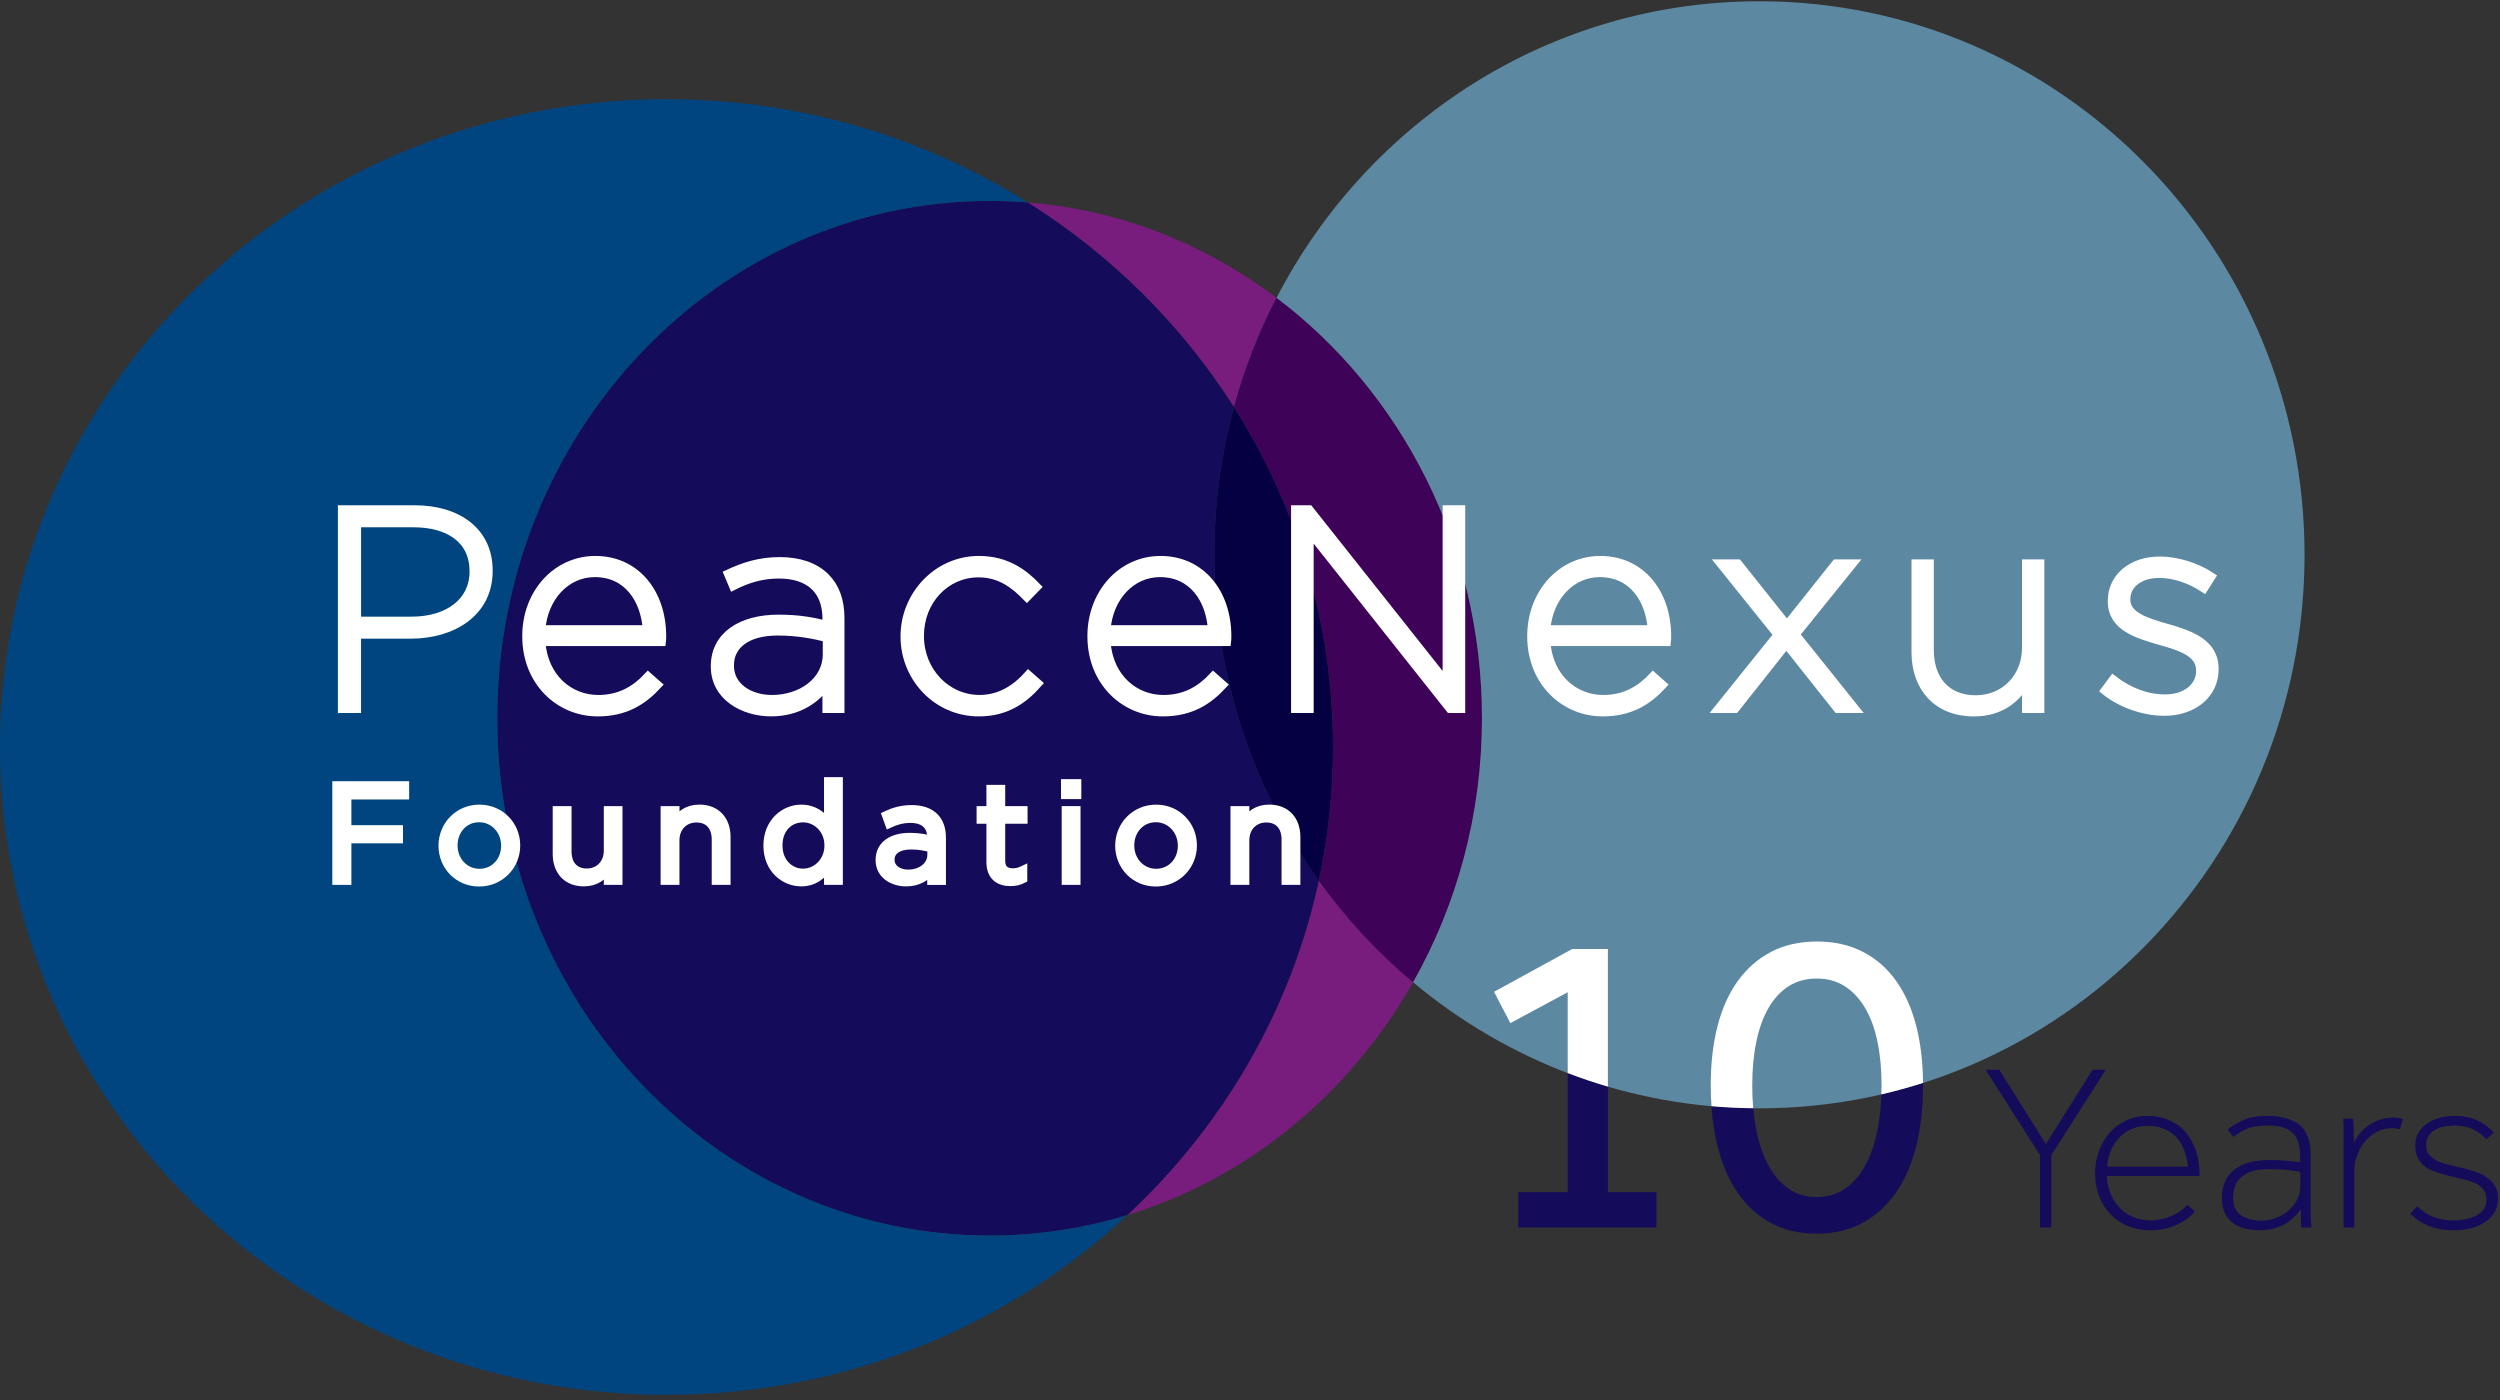<?xml version="1.0" encoding="UTF-8"?>
<svg width="300px" height="168px" viewBox="0 0 300 168" version="1.1" xmlns="http://www.w3.org/2000/svg" xmlns:xlink="http://www.w3.org/1999/xlink">
    <rect x="0" y="0" width="300" height="168" fill="#333333" stroke="none"/>
    <!-- Generator: Sketch 53.2 (72643) - https://sketchapp.com -->
    <title>LogoPN10</title>
    <desc>Created with Sketch.</desc>
    <g id="Page-1" stroke="none" stroke-width="1" fill="none" fill-rule="evenodd">
        <g id="LogoPN10">
            <g id="Group" transform="translate(122.951, 24.212)" fill="#781D7D">
                <path d="M25.124,24.639 C25.131,24.651 25.139,24.662 25.146,24.677 C25.139,24.666 25.135,24.654 25.124,24.639 C26.376,20.05 28.093,15.658 30.231,11.523 C21.67,5.062 11.395,0.942 0.257,0.072 C0.291,0.076 0.325,0.076 0.359,0.079 C10.377,6.367 18.847,14.777 25.12,24.647 C25.108,24.692 25.097,24.738 25.086,24.783 C25.101,24.738 25.112,24.689 25.124,24.639 Z" id="Path"></path>
                <path d="M46.619,93.654 C42.363,90.095 38.561,85.994 35.304,81.465 C31.937,97.074 23.75,110.962 12.325,121.593 C28.721,116.584 42.17,104.311 49.313,88.313 C48.499,90.144 47.599,91.926 46.619,93.654 Z" id="Path"></path>
            </g>
            <path d="M158.255,105.673 C159.371,100.498 159.961,95.137 159.961,89.641 C159.961,74.678 155.61,60.707 148.074,48.851 C146.538,54.492 145.718,60.435 145.718,66.571 C145.718,81.189 150.371,94.702 158.255,105.673 Z" id="Path" fill="#040042"></path>
            <path d="M153.185,35.739 C151.048,39.874 149.327,44.266 148.078,48.859 C155.61,60.715 159.961,74.686 159.961,89.648 C159.961,95.145 159.371,100.506 158.255,105.677 C161.512,110.209 165.314,114.31 169.57,117.87 C174.817,108.594 177.836,97.767 177.836,86.19 C177.836,65.402 168.113,47.005 153.185,35.739 Z" id="Path" fill="#3E0258"></path>
            <path d="M158.255,105.673 C150.375,94.702 145.718,81.189 145.718,66.571 C145.718,60.439 146.542,54.499 148.074,48.859 C141.802,38.989 133.332,30.579 123.314,24.291 C121.808,24.17 120.288,24.11 118.755,24.11 C86.122,24.11 59.671,51.904 59.671,86.19 C59.671,120.473 86.122,148.267 118.755,148.267 C124.491,148.267 130.037,147.405 135.28,145.805 C150.488,131.652 159.961,111.723 159.961,89.644 C159.961,95.141 159.371,100.502 158.255,105.673 Z" id="Path" fill="#140B5A"></path>
            <path d="M211.131,0.151 C185.966,0.151 164.126,14.584 153.185,35.739 C168.113,47.005 177.836,65.406 177.836,86.19 C177.836,97.763 174.817,108.594 169.57,117.87 C180.87,127.32 195.348,132.999 211.131,132.999 C247.26,132.999 276.545,103.26 276.545,66.575 C276.545,29.89 247.26,0.151 211.131,0.151 Z" id="Path" fill="#5C88A1"></path>
            <path d="M118.755,148.267 C86.122,148.267 59.671,120.473 59.671,86.19 C59.671,51.908 86.122,24.11 118.755,24.11 C120.291,24.11 121.812,24.17 123.314,24.291 C110.826,16.453 95.951,11.902 79.982,11.902 C35.807,11.902 2.84217094e-14,46.706 2.84217094e-14,89.644 C2.84217094e-14,132.571 35.807,167.38 79.982,167.38 C101.436,167.38 120.916,159.166 135.28,145.805 C130.037,147.405 124.491,148.267 118.755,148.267 Z" id="Path" fill="#004580"></path>
            <g id="Group" transform="translate(40.858, 60.908)" fill="#FFFFFF" fill-rule="nonzero" stroke="#FFFFFF">
                <path d="M0.193,0.223 L8.875,0.223 C14.137,0.223 17.762,2.924 17.762,7.54 L17.762,7.608 C17.762,12.632 13.419,15.231 8.429,15.231 L1.967,15.231 L1.967,24.151 L0.189,24.151 L0.189,0.223 L0.193,0.223 Z M8.535,13.589 C12.98,13.589 15.987,11.266 15.987,7.71 L15.987,7.642 C15.987,3.847 13.048,1.865 8.739,1.865 L1.971,1.865 L1.971,13.589 L8.535,13.589 Z" id="Shape"></path>
                <path d="M22.313,15.469 L22.313,15.401 C22.313,10.343 25.869,6.306 30.586,6.306 C35.474,6.306 38.584,10.271 38.584,15.435 C38.584,15.741 38.584,15.844 38.55,16.12 L24.091,16.12 C24.397,20.463 27.511,22.99 30.927,22.99 C33.628,22.99 35.474,21.794 36.908,20.255 L38.069,21.28 C36.291,23.194 34.207,24.56 30.855,24.56 C26.277,24.564 22.313,20.905 22.313,15.469 Z M36.772,14.614 C36.533,11.092 34.517,7.846 30.515,7.846 C27.061,7.846 24.397,10.752 24.087,14.614 L36.772,14.614 Z" id="Shape"></path>
                <path d="M44.939,19.093 L44.939,19.025 C44.939,15.401 48.049,13.351 52.562,13.351 C54.991,13.351 56.663,13.657 58.339,14.103 L58.339,13.351 C58.339,9.828 56.187,8.016 52.596,8.016 C50.478,8.016 48.734,8.599 47.126,9.416 L46.509,7.948 C48.424,7.059 50.304,6.443 52.695,6.443 C55.055,6.443 56.932,7.093 58.199,8.357 C59.361,9.518 59.977,11.126 59.977,13.279 L59.977,24.148 L58.335,24.148 L58.335,21.242 C57.14,22.918 54.987,24.556 51.67,24.556 C48.427,24.564 44.939,22.718 44.939,19.093 Z M58.373,17.625 L58.373,15.643 C56.902,15.269 54.953,14.856 52.46,14.856 C48.768,14.856 46.718,16.498 46.718,18.923 L46.718,18.991 C46.718,21.522 49.108,22.99 51.776,22.99 C55.332,22.99 58.373,20.803 58.373,17.625 Z" id="Shape"></path>
                <path d="M67.706,15.503 L67.706,15.435 C67.706,10.547 71.603,6.306 76.593,6.306 C79.873,6.306 81.927,7.812 83.565,9.518 L82.369,10.748 C80.864,9.208 79.158,7.876 76.559,7.876 C72.594,7.876 69.518,11.19 69.518,15.363 L69.518,15.431 C69.518,19.634 72.696,22.986 76.699,22.986 C79.161,22.986 81.076,21.723 82.544,20.081 L83.705,21.106 C81.927,23.122 79.808,24.56 76.596,24.56 C71.569,24.564 67.706,20.391 67.706,15.503 Z" id="Path"></path>
                <path d="M90.132,15.469 L90.132,15.401 C90.132,10.343 93.689,6.306 98.406,6.306 C103.294,6.306 106.404,10.271 106.404,15.435 C106.404,15.741 106.404,15.844 106.369,16.12 L91.91,16.12 C92.217,20.463 95.33,22.99 98.747,22.99 C101.448,22.99 103.294,21.794 104.728,20.255 L105.889,21.28 C104.111,23.194 102.026,24.56 98.675,24.56 C94.097,24.564 90.132,20.905 90.132,15.469 Z M104.591,14.614 C104.353,11.092 102.337,7.846 98.338,7.846 C94.884,7.846 92.217,10.752 91.91,14.614 L104.591,14.614 Z" id="Shape"></path>
                <polygon id="Path" points="114.571 0.223 116.247 0.223 132.757 21.042 132.757 0.223 134.467 0.223 134.467 24.151 133.135 24.151 116.281 2.89 116.281 24.151 114.571 24.151"></polygon>
                <path d="M142.91,15.469 L142.91,15.401 C142.91,10.343 146.467,6.306 151.184,6.306 C156.072,6.306 159.182,10.271 159.182,15.435 C159.182,15.741 159.182,15.844 159.148,16.12 L144.689,16.12 C144.995,20.463 148.108,22.99 151.525,22.99 C154.226,22.99 156.072,21.794 157.506,20.255 L158.667,21.28 C156.889,23.194 154.805,24.56 151.456,24.56 C146.875,24.564 142.91,20.905 142.91,15.469 Z M157.369,14.614 C157.131,11.092 155.115,7.846 151.112,7.846 C147.658,7.846 144.995,10.752 144.685,14.614 L157.369,14.614 Z" id="Shape"></path>
                <polygon id="Path" points="172.479 15.265 165.609 6.719 167.694 6.719 173.573 14.103 179.451 6.719 181.468 6.719 174.598 15.231 181.744 24.151 179.66 24.151 173.504 16.392 167.353 24.151 165.337 24.151"></polygon>
                <path d="M189.023,17.383 L189.023,6.719 L190.699,6.719 L190.699,17.077 C190.699,20.667 192.715,23.024 196.237,23.024 C199.653,23.024 202.286,20.425 202.286,16.805 L202.286,6.719 L203.962,6.719 L203.962,24.151 L202.286,24.151 L202.286,20.905 C201.125,22.956 199.177,24.564 195.995,24.564 C191.588,24.564 189.023,21.556 189.023,17.383 Z" id="Path"></path>
                <path d="M211.721,21.965 L212.712,20.633 C214.627,22.105 216.745,22.922 218.97,22.922 C221.327,22.922 223.173,21.624 223.173,19.604 L223.173,19.536 C223.173,17.485 220.986,16.733 218.557,16.048 C215.72,15.227 212.576,14.372 212.576,11.262 L212.576,11.194 C212.576,8.391 214.933,6.375 218.319,6.375 C220.404,6.375 222.764,7.127 224.504,8.289 L223.615,9.689 C222.008,8.629 220.093,7.945 218.247,7.945 C215.852,7.945 214.282,9.242 214.282,10.986 L214.282,11.054 C214.282,13.003 216.643,13.721 219.136,14.44 C221.939,15.227 224.879,16.252 224.879,19.328 L224.879,19.396 C224.879,22.506 222.212,24.488 218.864,24.488 C216.337,24.496 213.567,23.47 211.721,21.965 Z" id="Path"></path>
            </g>
            <g id="Group" transform="translate(40.101, 93.443)" fill="#FFFFFF" fill-rule="nonzero" stroke="#FFFFFF">
                <polygon id="Path" points="0.276 0.802 8.497 0.802 8.497 1.994 1.566 1.994 1.566 6.079 7.759 6.079 7.759 7.256 1.566 7.256 1.566 12.242 0.276 12.242"></polygon>
                <path d="M13.018,8.058 L13.018,8.028 C13.018,5.641 14.879,3.613 17.429,3.613 C19.963,3.613 21.825,5.607 21.825,7.994 L21.825,8.028 C21.825,10.415 19.945,12.439 17.395,12.439 C14.864,12.439 13.018,10.445 13.018,8.058 Z M20.535,8.058 L20.535,8.028 C20.535,6.212 19.177,4.725 17.395,4.725 C15.564,4.725 14.308,6.212 14.308,7.994 L14.308,8.028 C14.308,9.84 15.647,11.311 17.429,11.311 C19.26,11.311 20.535,9.84 20.535,8.058 Z" id="Shape"></path>
                <path d="M26.724,9.038 L26.724,3.791 L27.984,3.791 L27.984,8.728 C27.984,10.298 28.835,11.277 30.322,11.277 C31.759,11.277 32.856,10.214 32.856,8.629 L32.856,3.791 L34.097,3.791 L34.097,12.242 L32.856,12.242 L32.856,10.77 C32.285,11.686 31.419,12.42 29.962,12.42 C27.916,12.424 26.724,11.047 26.724,9.038 Z" id="Path"></path>
                <path d="M39.677,3.791 L40.937,3.791 L40.937,5.262 C41.493,4.347 42.375,3.609 43.831,3.609 C45.874,3.609 47.066,4.982 47.066,6.995 L47.066,12.242 L45.806,12.242 L45.806,7.305 C45.806,5.739 44.958,4.755 43.468,4.755 C42.015,4.755 40.933,5.818 40.933,7.404 L40.933,12.242 L39.673,12.242 L39.673,3.791 L39.677,3.791 Z" id="Path"></path>
                <path d="M52.01,8.043 L52.01,8.009 C52.01,5.247 54.023,3.613 56.047,3.613 C57.617,3.613 58.627,4.464 59.281,5.41 L59.281,0.31 L60.541,0.31 L60.541,12.242 L59.281,12.242 L59.281,10.54 C58.596,11.554 57.598,12.42 56.047,12.42 C54.023,12.424 52.01,10.82 52.01,8.043 Z M59.33,8.028 L59.33,7.994 C59.33,6.049 57.844,4.74 56.274,4.74 C54.639,4.74 53.3,5.951 53.3,7.994 L53.3,8.028 C53.3,10.021 54.673,11.296 56.274,11.296 C57.844,11.293 59.33,9.968 59.33,8.028 Z" id="Shape"></path>
                <path d="M65.47,9.791 L65.47,9.76 C65.47,7.948 66.942,6.999 69.083,6.999 C70.161,6.999 70.914,7.146 71.667,7.358 L71.667,7.097 C71.667,5.591 70.752,4.808 69.166,4.808 C68.168,4.808 67.385,5.05 66.602,5.414 L66.227,4.385 C67.158,3.961 68.058,3.666 69.299,3.666 C70.491,3.666 71.421,3.991 72.026,4.596 C72.613,5.183 72.912,6 72.912,7.082 L72.912,12.246 L71.667,12.246 L71.667,10.986 C71.081,11.739 70.116,12.424 68.629,12.424 C67.04,12.424 65.47,11.523 65.47,9.791 Z M71.682,9.136 L71.682,8.353 C71.062,8.172 70.245,7.994 69.216,7.994 C67.646,7.994 66.749,8.682 66.749,9.692 L66.749,9.726 C66.749,10.789 67.729,11.41 68.875,11.41 C70.422,11.41 71.682,10.475 71.682,9.136 Z" id="Shape"></path>
                <path d="M78.768,10.003 L78.768,4.907 L77.591,4.907 L77.591,3.794 L78.768,3.794 L78.768,1.245 L80.024,1.245 L80.024,3.794 L82.706,3.794 L82.706,4.907 L80.024,4.907 L80.024,9.844 C80.024,10.873 80.595,11.251 81.446,11.251 C81.87,11.251 82.23,11.168 82.672,10.956 L82.672,12.034 C82.23,12.261 81.757,12.393 81.151,12.393 C79.797,12.39 78.768,11.72 78.768,10.003 Z" id="Path"></path>
                <path d="M87.719,0.556 L89.156,0.556 L89.156,1.948 L87.719,1.948 L87.719,0.556 Z M87.802,3.791 L89.062,3.791 L89.062,12.242 L87.802,12.242 L87.802,3.791 Z" id="Shape"></path>
                <path d="M94.222,8.058 L94.222,8.028 C94.222,5.641 96.087,3.613 98.633,3.613 C101.168,3.613 103.029,5.607 103.029,7.994 L103.029,8.028 C103.029,10.415 101.149,12.439 98.599,12.439 C96.068,12.439 94.222,10.445 94.222,8.058 Z M101.739,8.058 L101.739,8.028 C101.739,6.212 100.381,4.725 98.599,4.725 C96.768,4.725 95.512,6.212 95.512,7.994 L95.512,8.028 C95.512,9.84 96.851,11.311 98.633,11.311 C100.464,11.311 101.739,9.84 101.739,8.058 Z" id="Shape"></path>
                <path d="M108.057,3.791 L109.317,3.791 L109.317,5.262 C109.873,4.347 110.754,3.609 112.211,3.609 C114.253,3.609 115.445,4.982 115.445,6.995 L115.445,12.242 L114.185,12.242 L114.185,7.305 C114.185,5.739 113.338,4.755 111.847,4.755 C110.395,4.755 109.317,5.818 109.317,7.404 L109.317,12.242 L108.057,12.242 L108.057,3.791 Z" id="Path"></path>
            </g>
            <polygon id="Path" fill="#140B5A" fill-rule="nonzero" points="244.801 138.617 238.275 128.376 239.921 128.376 245.508 137.285 251.1 128.376 252.689 128.376 246.163 138.617 246.163 147.299 244.801 147.299"></polygon>
            <path d="M263.383,145.343 C262.816,146.062 262.044,146.625 261.072,147.03 C260.1,147.435 259.101,147.639 258.079,147.639 C257.115,147.639 256.222,147.473 255.397,147.144 C254.576,146.815 253.869,146.346 253.282,145.74 C252.696,145.135 252.238,144.412 251.905,143.569 C251.573,142.729 251.41,141.794 251.41,140.773 C251.41,139.827 251.565,138.938 251.879,138.106 C252.193,137.274 252.62,136.547 253.169,135.919 C253.718,135.295 254.38,134.803 255.155,134.444 C255.931,134.084 256.782,133.907 257.709,133.907 C258.598,133.907 259.426,134.062 260.19,134.376 C260.958,134.69 261.62,135.148 262.177,135.753 C262.733,136.358 263.168,137.111 263.482,138.008 C263.796,138.908 263.951,139.941 263.951,141.113 L252.828,141.113 C252.847,141.851 252.987,142.547 253.252,143.198 C253.517,143.852 253.876,144.42 254.33,144.9 C254.784,145.381 255.329,145.763 255.961,146.035 C256.593,146.311 257.3,146.448 258.076,146.448 C258.473,146.448 258.885,146.406 259.309,146.319 C259.733,146.232 260.145,146.107 260.542,145.937 C260.939,145.767 261.303,145.566 261.636,145.343 C261.965,145.116 262.245,144.859 262.472,144.575 L263.383,145.343 Z M262.562,140.009 C262.392,138.401 261.881,137.183 261.03,136.347 C260.179,135.515 259.074,135.098 257.709,135.098 C257.009,135.098 256.369,135.227 255.794,135.48 C255.216,135.734 254.72,136.086 254.304,136.528 C253.888,136.975 253.551,137.493 253.298,138.087 C253.044,138.681 252.897,139.32 252.859,140.001 L262.562,140.001 L262.562,140.009 Z" id="Shape" fill="#140B5A" fill-rule="nonzero"></path>
            <path d="M276.151,147.299 C276.132,147.034 276.117,146.743 276.11,146.417 C276.098,146.096 276.095,145.661 276.095,145.112 C275.754,145.604 275.376,146.016 274.96,146.346 C274.544,146.678 274.124,146.936 273.696,147.125 C273.272,147.314 272.841,147.446 272.406,147.522 C271.971,147.598 271.574,147.636 271.214,147.636 C270.666,147.636 270.117,147.579 269.569,147.465 C269.02,147.352 268.528,147.148 268.093,146.856 C267.658,146.565 267.303,146.168 267.03,145.665 C266.754,145.165 266.618,144.526 266.618,143.75 C266.618,143.126 266.72,142.536 266.932,141.976 C267.14,141.42 267.469,140.936 267.923,140.527 C268.377,140.122 268.963,139.801 269.682,139.562 C270.401,139.328 271.271,139.207 272.293,139.207 C273.087,139.207 273.798,139.237 274.419,139.294 C275.043,139.351 275.573,139.419 276.008,139.491 L276.008,138.753 C276.008,138.034 275.924,137.44 275.754,136.967 C275.584,136.494 275.33,136.116 274.986,135.832 C274.646,135.549 274.23,135.348 273.738,135.235 C273.246,135.121 272.678,135.064 272.035,135.064 C270.957,135.064 270.102,135.219 269.467,135.533 C268.831,135.844 268.347,136.142 268.006,136.426 L267.325,135.549 C267.685,135.208 268.267,134.849 269.069,134.47 C269.871,134.092 270.851,133.903 272.005,133.903 C273.707,133.903 275.013,134.262 275.921,134.981 C276.828,135.7 277.282,136.892 277.282,138.556 L277.282,144.571 C277.282,144.95 277.282,145.305 277.282,145.634 C277.282,145.967 277.29,146.255 277.313,146.501 L277.369,147.295 L276.151,147.295 L276.151,147.299 Z M276.038,140.633 C275.641,140.538 275.145,140.459 274.547,140.391 C273.95,140.327 273.189,140.293 272.262,140.293 C271.298,140.293 270.53,140.41 269.962,140.648 C269.395,140.887 268.963,141.178 268.672,141.526 C268.377,141.878 268.192,142.256 268.105,142.661 C268.021,143.069 267.976,143.433 267.976,143.754 C267.976,144.719 268.294,145.415 268.926,145.839 C269.557,146.262 270.367,146.478 271.351,146.478 C271.994,146.478 272.599,146.364 273.166,146.137 C273.734,145.91 274.23,145.608 274.657,145.23 C275.081,144.851 275.417,144.42 275.663,143.939 C275.909,143.459 276.03,142.971 276.03,142.479 L276.03,140.633 L276.038,140.633 Z" id="Shape" fill="#140B5A" fill-rule="nonzero"></path>
            <path d="M281.232,137.001 C281.232,136.642 281.232,136.335 281.232,136.078 C281.232,135.825 281.232,135.598 281.232,135.397 C281.232,135.197 281.228,135.011 281.217,134.83 C281.206,134.652 281.194,134.455 281.175,134.247 L282.367,134.247 C282.386,134.455 282.401,134.656 282.409,134.845 C282.416,135.034 282.427,135.238 282.439,135.454 C282.446,135.673 282.454,135.912 282.454,136.177 C282.454,136.441 282.454,136.755 282.454,137.115 C282.605,136.831 282.81,136.513 283.063,136.165 C283.32,135.817 283.646,135.488 284.043,135.185 C284.44,134.883 284.902,134.629 285.431,134.421 C285.961,134.213 286.574,134.107 287.277,134.107 C287.694,134.107 288.053,134.175 288.356,134.304 L287.985,135.526 C287.852,135.469 287.697,135.431 287.516,135.412 C287.334,135.393 287.172,135.382 287.02,135.382 C286.339,135.382 285.723,135.533 285.174,135.836 C284.625,136.139 284.153,136.536 283.755,137.028 C283.358,137.52 283.052,138.083 282.832,138.715 C282.613,139.351 282.507,139.986 282.507,140.629 L282.507,147.295 L281.228,147.295 L281.228,137.001 L281.232,137.001 Z" id="Path" fill="#140B5A" fill-rule="nonzero"></path>
            <path d="M290.054,144.745 C290.603,145.294 291.231,145.714 291.942,146.009 C292.653,146.304 293.489,146.448 294.454,146.448 C294.984,146.448 295.483,146.395 295.956,146.293 C296.429,146.19 296.845,146.039 297.204,145.839 C297.564,145.638 297.847,145.388 298.055,145.086 C298.264,144.783 298.366,144.424 298.366,144.008 C298.366,143.535 298.271,143.149 298.082,142.846 C297.893,142.544 297.613,142.294 297.246,142.093 C296.875,141.897 296.414,141.726 295.858,141.583 C295.298,141.439 294.662,141.284 293.943,141.113 C293.338,140.981 292.786,140.826 292.282,140.644 C291.779,140.467 291.352,140.243 290.992,139.979 C290.633,139.714 290.349,139.377 290.141,138.972 C289.933,138.567 289.831,138.061 289.831,137.455 C289.831,136.869 289.963,136.354 290.228,135.908 C290.493,135.465 290.849,135.091 291.291,134.788 C291.734,134.485 292.245,134.262 292.823,134.122 C293.398,133.979 294,133.91 294.624,133.91 C295.646,133.91 296.55,134.1 297.333,134.478 C298.116,134.856 298.755,135.34 299.247,135.923 L298.366,136.718 C297.912,136.226 297.386,135.828 296.792,135.526 C296.194,135.223 295.483,135.072 294.651,135.072 C294.235,135.072 293.818,135.106 293.402,135.17 C292.986,135.238 292.608,135.359 292.267,135.541 C291.927,135.723 291.654,135.965 291.446,136.279 C291.238,136.593 291.132,137.001 291.132,137.512 C291.132,137.928 291.25,138.276 291.488,138.56 C291.726,138.844 292.033,139.082 292.411,139.271 C292.789,139.46 293.224,139.615 293.716,139.74 C294.208,139.865 294.7,139.982 295.192,140.096 C295.721,140.209 296.255,140.349 296.796,140.52 C297.333,140.69 297.825,140.913 298.271,141.185 C298.714,141.462 299.073,141.81 299.349,142.233 C299.622,142.657 299.762,143.194 299.762,143.837 C299.762,144.499 299.61,145.067 299.308,145.54 C299.005,146.013 298.608,146.406 298.116,146.716 C297.624,147.03 297.068,147.261 296.444,147.412 C295.82,147.564 295.195,147.639 294.571,147.639 C293.342,147.639 292.298,147.458 291.435,147.102 C290.573,146.743 289.842,146.262 289.237,145.653 L290.054,144.745 Z" id="Path" fill="#140B5A" fill-rule="nonzero"></path>
            <path d="M225.76,131.327 C225.711,132.885 225.552,134.338 225.28,135.673 C224.943,137.315 224.451,138.726 223.797,139.91 C223.142,141.095 222.333,142.01 221.361,142.665 C220.388,143.319 219.269,143.644 217.997,143.644 C216.726,143.644 215.614,143.319 214.661,142.665 C213.707,142.01 212.905,141.095 212.251,139.91 C211.596,138.726 211.105,137.315 210.768,135.673 C210.594,134.822 210.469,133.926 210.382,132.984 C208.695,132.965 207.026,132.881 205.373,132.734 C205.491,134.455 205.733,136.063 206.107,137.554 C206.656,139.744 207.465,141.613 208.544,143.168 C209.622,144.723 210.946,145.922 212.516,146.769 C214.086,147.617 215.913,148.04 217.997,148.04 C220.044,148.04 221.864,147.617 223.453,146.769 C225.042,145.922 226.385,144.723 227.478,143.168 C228.571,141.613 229.392,139.744 229.941,137.554 C230.489,135.363 230.762,132.927 230.762,130.245 C230.762,130.146 230.758,130.048 230.758,129.95 C229.12,130.475 227.451,130.933 225.76,131.327 Z" id="Path" fill="#140B5A" fill-rule="nonzero"></path>
            <path d="M192.946,130.392 C191.311,129.912 189.704,129.371 188.126,128.765 L188.126,143.062 L182.194,143.062 L182.194,147.299 L198.772,147.299 L198.772,143.062 L192.946,143.062 L192.946,130.392 L192.946,130.392 Z" id="Path" fill="#140B5A" fill-rule="nonzero"></path>
            <path d="M210.386,132.987 C210.306,132.11 210.269,131.198 210.269,130.245 C210.269,128.304 210.435,126.537 210.772,124.948 C211.108,123.359 211.6,122.009 212.255,120.897 C212.909,119.784 213.711,118.929 214.665,118.328 C215.618,117.726 216.73,117.427 218.001,117.427 C219.272,117.427 220.385,117.726 221.338,118.328 C222.291,118.929 223.105,119.784 223.774,120.897 C224.444,122.009 224.947,123.359 225.284,124.948 C225.62,126.537 225.787,128.304 225.787,130.245 C225.787,130.612 225.776,130.967 225.764,131.327 C227.455,130.933 229.124,130.475 230.762,129.953 C230.743,127.422 230.47,125.137 229.945,123.098 C229.396,120.98 228.586,119.172 227.508,117.67 C226.43,116.168 225.098,115.014 223.509,114.201 C221.921,113.387 220.101,112.982 218.054,112.982 C215.97,112.982 214.142,113.387 212.573,114.201 C211.003,115.014 209.667,116.168 208.574,117.67 C207.48,119.172 206.66,120.98 206.111,123.098 C205.562,125.217 205.29,127.6 205.29,130.248 C205.29,131.107 205.32,131.936 205.377,132.745 C207.026,132.889 208.699,132.968 210.386,132.987 Z" id="Path" fill="#FFFFFF" fill-rule="nonzero"></path>
            <path d="M188.126,119.069 L188.126,128.769 C189.704,129.371 191.311,129.916 192.946,130.396 L192.946,113.883 L188.656,113.883 L179.281,119.016 L181.241,122.777 L188.126,119.069 Z" id="Path" fill="#FFFFFF" fill-rule="nonzero"></path>
        </g>
    </g>
</svg>